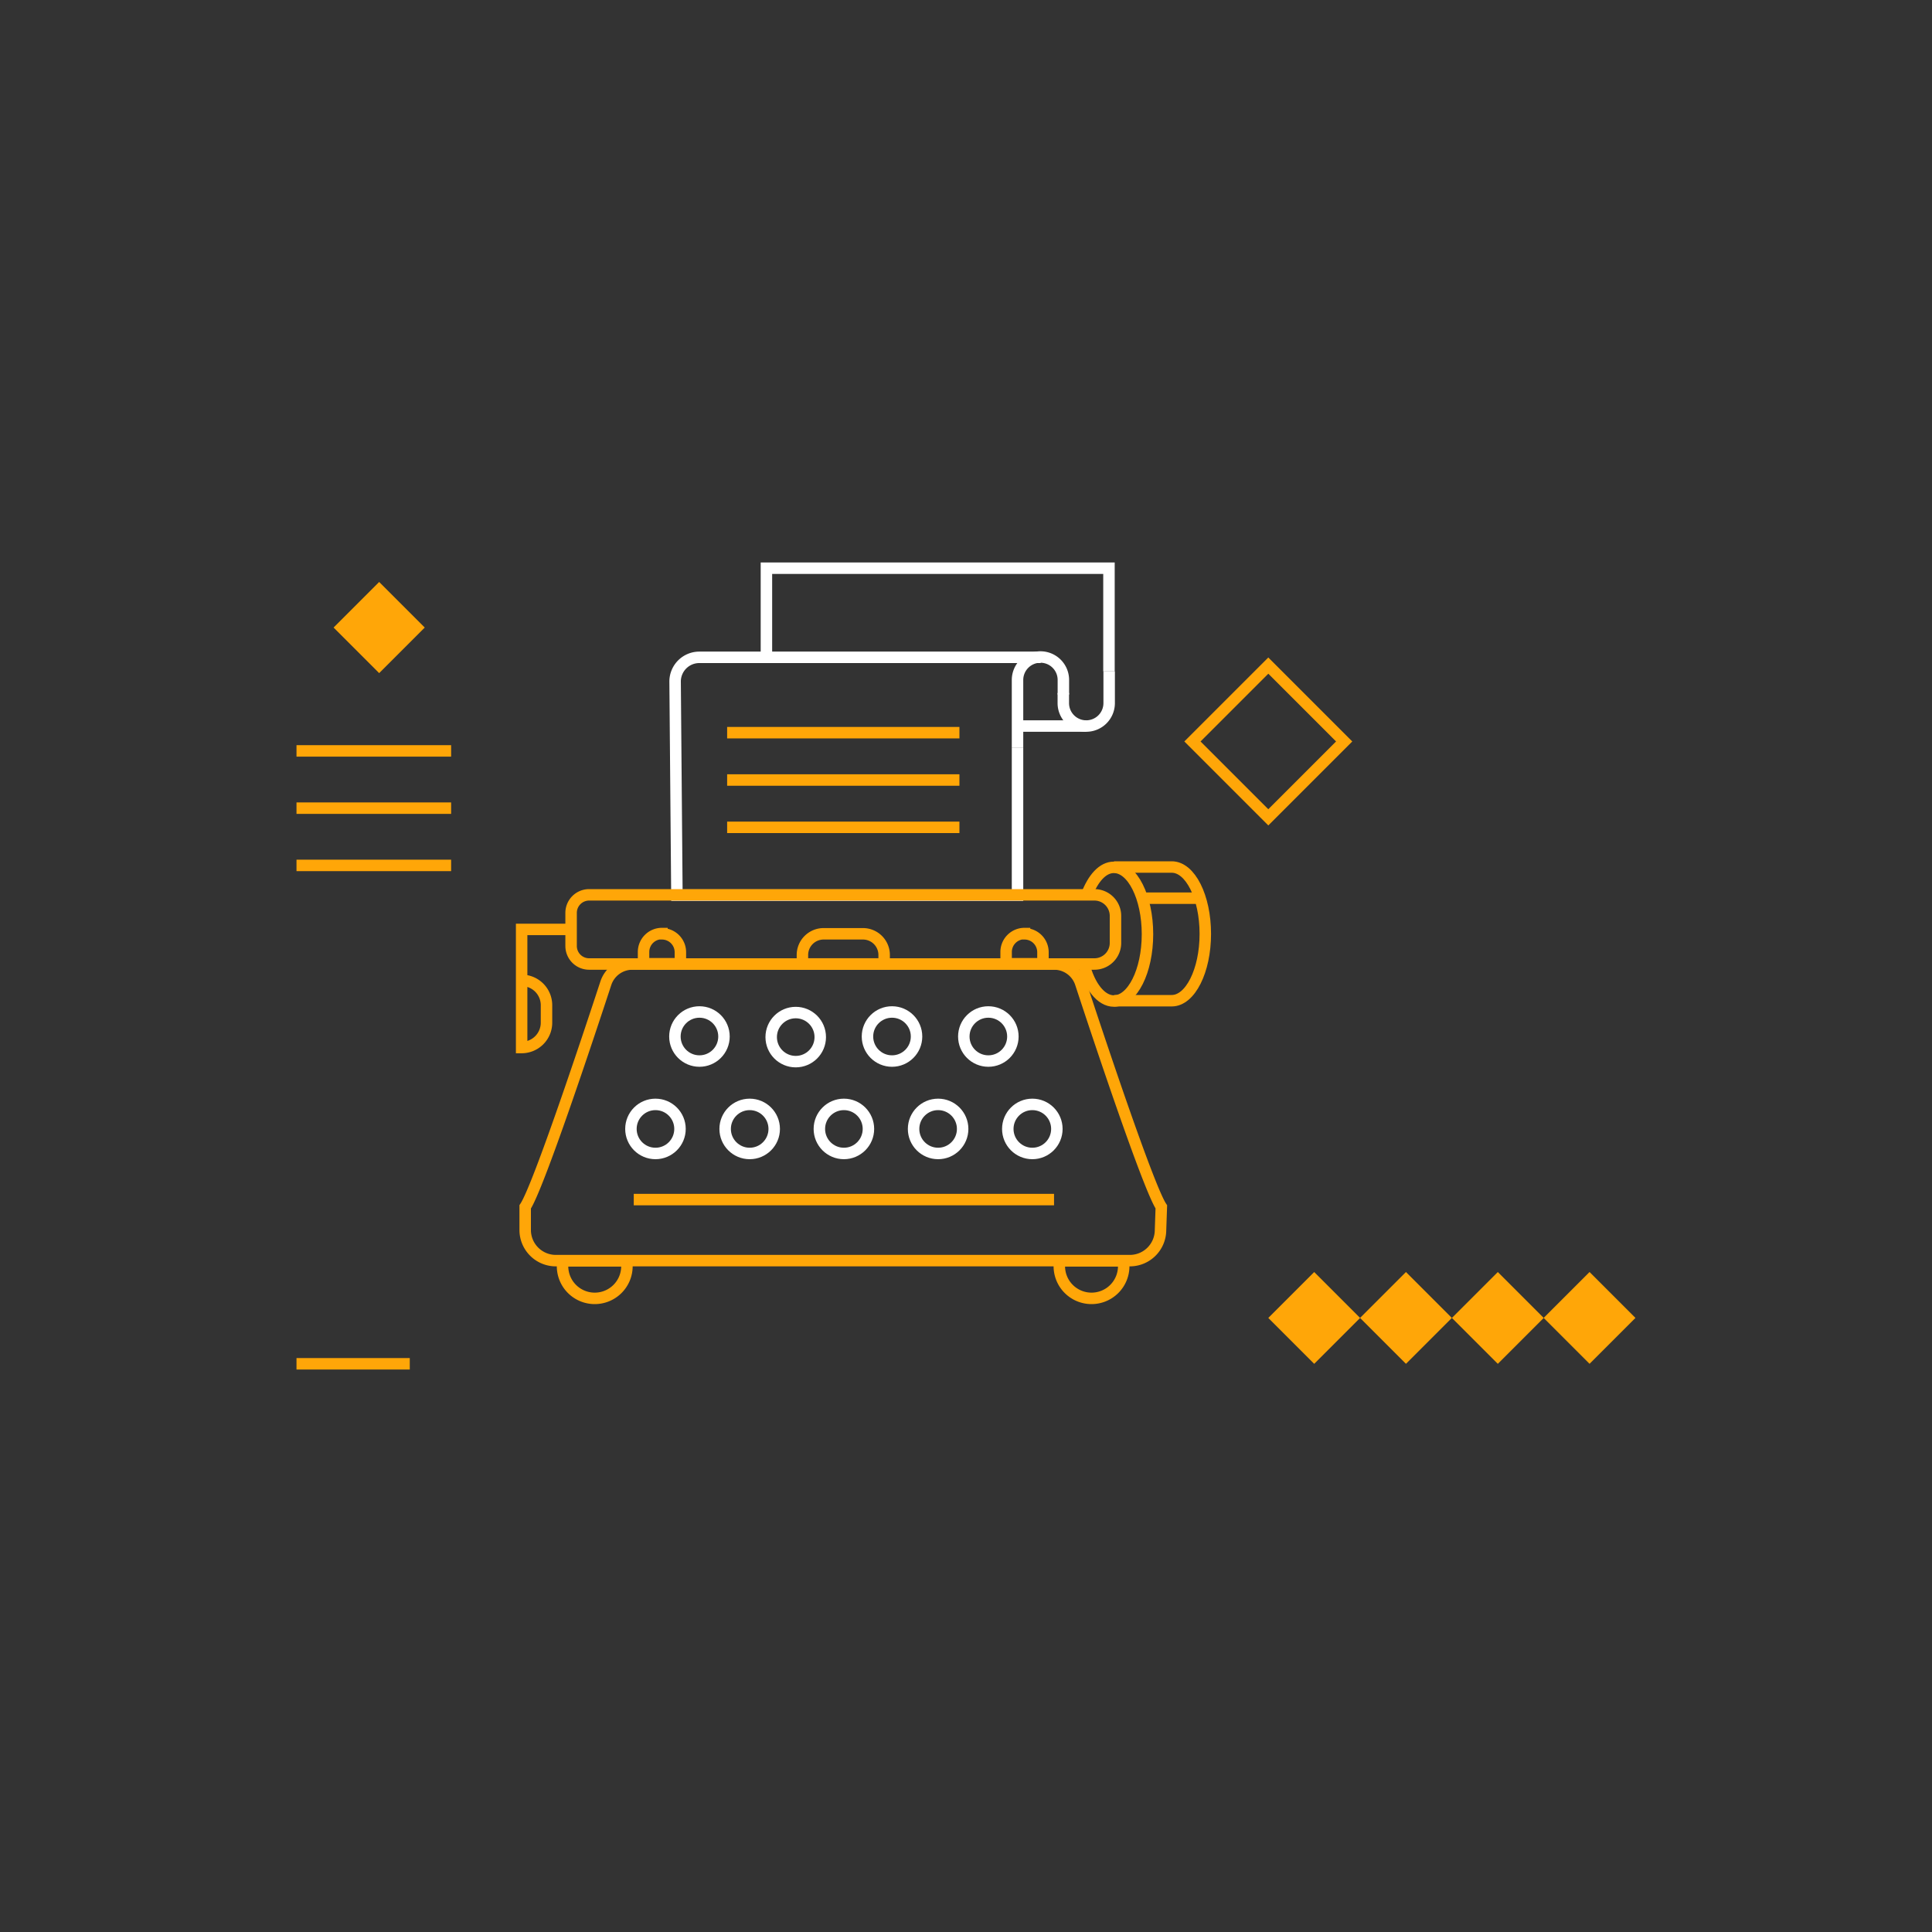 <svg id="_ÎÓÈ_1" data-name="—ÎÓÈ_1" xmlns="http://www.w3.org/2000/svg" viewBox="0 0 300 300"><rect x="0" y="0" width="300" height="300" fill="#333333" stroke="none"/><defs><style>.cls-1,.cls-3{fill:none;stroke-miterlimit:10;stroke-width:1.78px;}.cls-1{stroke:#ffa608;}.cls-2{fill:#ffa608;}.cls-3{stroke:#fff;}</style></defs><line class="cls-1" x1="46.04" y1="116.6" x2="70.05" y2="116.6"/><line class="cls-1" x1="46.04" y1="134.38" x2="70.05" y2="134.38"/><line class="cls-1" x1="46.04" y1="125.49" x2="70.05" y2="125.49"/><rect class="cls-1" x="188.61" y="106.81" width="16.66" height="16.66" transform="translate(139.1 -105.54) rotate(45)"/><rect class="cls-2" x="53.87" y="92.44" width="10.01" height="10.01" transform="translate(86.15 -13.09) rotate(45)"/><rect class="cls-2" x="199.03" y="199.61" width="10.08" height="10.08" transform="translate(204.48 -84.36) rotate(45)"/><rect class="cls-2" x="213.28" y="199.61" width="10.08" height="10.08" transform="translate(208.65 -94.44) rotate(45)"/><rect class="cls-2" x="227.54" y="199.61" width="10.08" height="10.08" transform="translate(212.83 -104.52) rotate(45)"/><rect class="cls-2" x="241.79" y="199.61" width="10.08" height="10.08" transform="translate(217 -114.6) rotate(45)"/><path class="cls-3" d="M158,116.14V139H105.11l-.28-33.14a3.76,3.76,0,0,1,3.76-3.79h53"/><path class="cls-1" d="M87.35,195.79h10a0,0,0,0,1,0,0v.82a5,5,0,0,1-5,5h0a5,5,0,0,1-5-5v-.82A0,0,0,0,1,87.35,195.79Z"/><path class="cls-1" d="M164.49,195.79h10a0,0,0,0,1,0,0v.82a5,5,0,0,1-5,5h0a5,5,0,0,1-5-5v-.82a0,0,0,0,1,0,0Z"/><path class="cls-1" d="M180.33,187.4c-2-3-9.77-26.33-12.52-34.71a4.34,4.34,0,0,0-4.14-3H98.21a4.35,4.35,0,0,0-4.14,3c-2.75,8.38-10.49,31.68-12.52,34.71V191a4.76,4.76,0,0,0,4.76,4.75h89.13a4.76,4.76,0,0,0,4.76-4.59Z"/><circle class="cls-3" cx="101.78" cy="175.3" r="3.81"/><circle class="cls-3" cx="116.41" cy="175.3" r="3.81"/><circle class="cls-3" cx="131.04" cy="175.3" r="3.81"/><circle class="cls-3" cx="145.67" cy="175.3" r="3.81"/><circle class="cls-3" cx="160.3" cy="175.3" r="3.81"/><circle class="cls-3" cx="123.56" cy="161.04" r="3.81"/><circle class="cls-3" cx="108.61" cy="160.95" r="3.81"/><circle class="cls-3" cx="153.47" cy="160.95" r="3.81"/><circle class="cls-3" cx="138.51" cy="160.95" r="3.81"/><line class="cls-1" x1="98.41" y1="186.27" x2="163.67" y2="186.27"/><path class="cls-1" d="M91.48,138.95h78.46a3.27,3.27,0,0,1,3.27,3.27v4.2a3.27,3.27,0,0,1-3.27,3.27H91.48a2.8,2.8,0,0,1-2.8-2.8v-5.14A2.8,2.8,0,0,1,91.48,138.95Z"/><path class="cls-1" d="M88.67,144.32H81v18.34h0a3.86,3.86,0,0,0,3.86-3.86v-2.71A3.86,3.86,0,0,0,81,152.23h0"/><path class="cls-1" d="M168.73,139c1-2.62,2.49-4.32,4.23-4.32,2.88,0,5.22,4.64,5.22,10.38s-2.34,10.38-5.22,10.38c-2,0-3.79-2.32-4.65-5.7"/><path class="cls-1" d="M173,134.63h8.95c2.87,0,5.21,4.64,5.21,10.38s-2.34,10.38-5.21,10.38H173"/><line class="cls-1" x1="177.37" y1="139.47" x2="186.31" y2="139.47"/><path class="cls-1" d="M127.89,145H134a3.29,3.29,0,0,1,3.29,3.29v1.39a0,0,0,0,1,0,0H124.6a0,0,0,0,1,0,0V148.3A3.29,3.29,0,0,1,127.89,145Z"/><path class="cls-1" d="M102.79,145h0a2.86,2.86,0,0,1,2.86,2.86V149a.65.65,0,0,1-.65.65h-4.42a.65.65,0,0,1-.65-.65v-1.18a2.86,2.86,0,0,1,2.86-2.86Z"/><path class="cls-1" d="M159.09,145h0a2.86,2.86,0,0,1,2.86,2.86V149a.65.65,0,0,1-.65.65h-4.42a.65.65,0,0,1-.65-.65v-1.18a2.86,2.86,0,0,1,2.86-2.86Z"/><line class="cls-1" x1="112.91" y1="113.77" x2="148.98" y2="113.77"/><line class="cls-1" x1="112.91" y1="121.12" x2="148.98" y2="121.12"/><line class="cls-1" x1="112.91" y1="128.47" x2="148.98" y2="128.47"/><polyline class="cls-3" points="119.01 102.02 119.01 88.23 172.2 88.23 172.2 104.25"/><path class="cls-3" d="M172.23,104.25v4.93a3.56,3.56,0,0,1-3.56,3.56h0a3.56,3.56,0,0,1-3.56-3.56v-1.57"/><path class="cls-3" d="M158,116.14V105.58a3.57,3.57,0,0,1,3.56-3.56h0a3.56,3.56,0,0,1,3.56,3.56v2.27"/><line class="cls-3" x1="168.67" y1="112.74" x2="157.99" y2="112.74"/><line class="cls-1" x1="63.63" y1="211.77" x2="46.04" y2="211.77"/></svg>